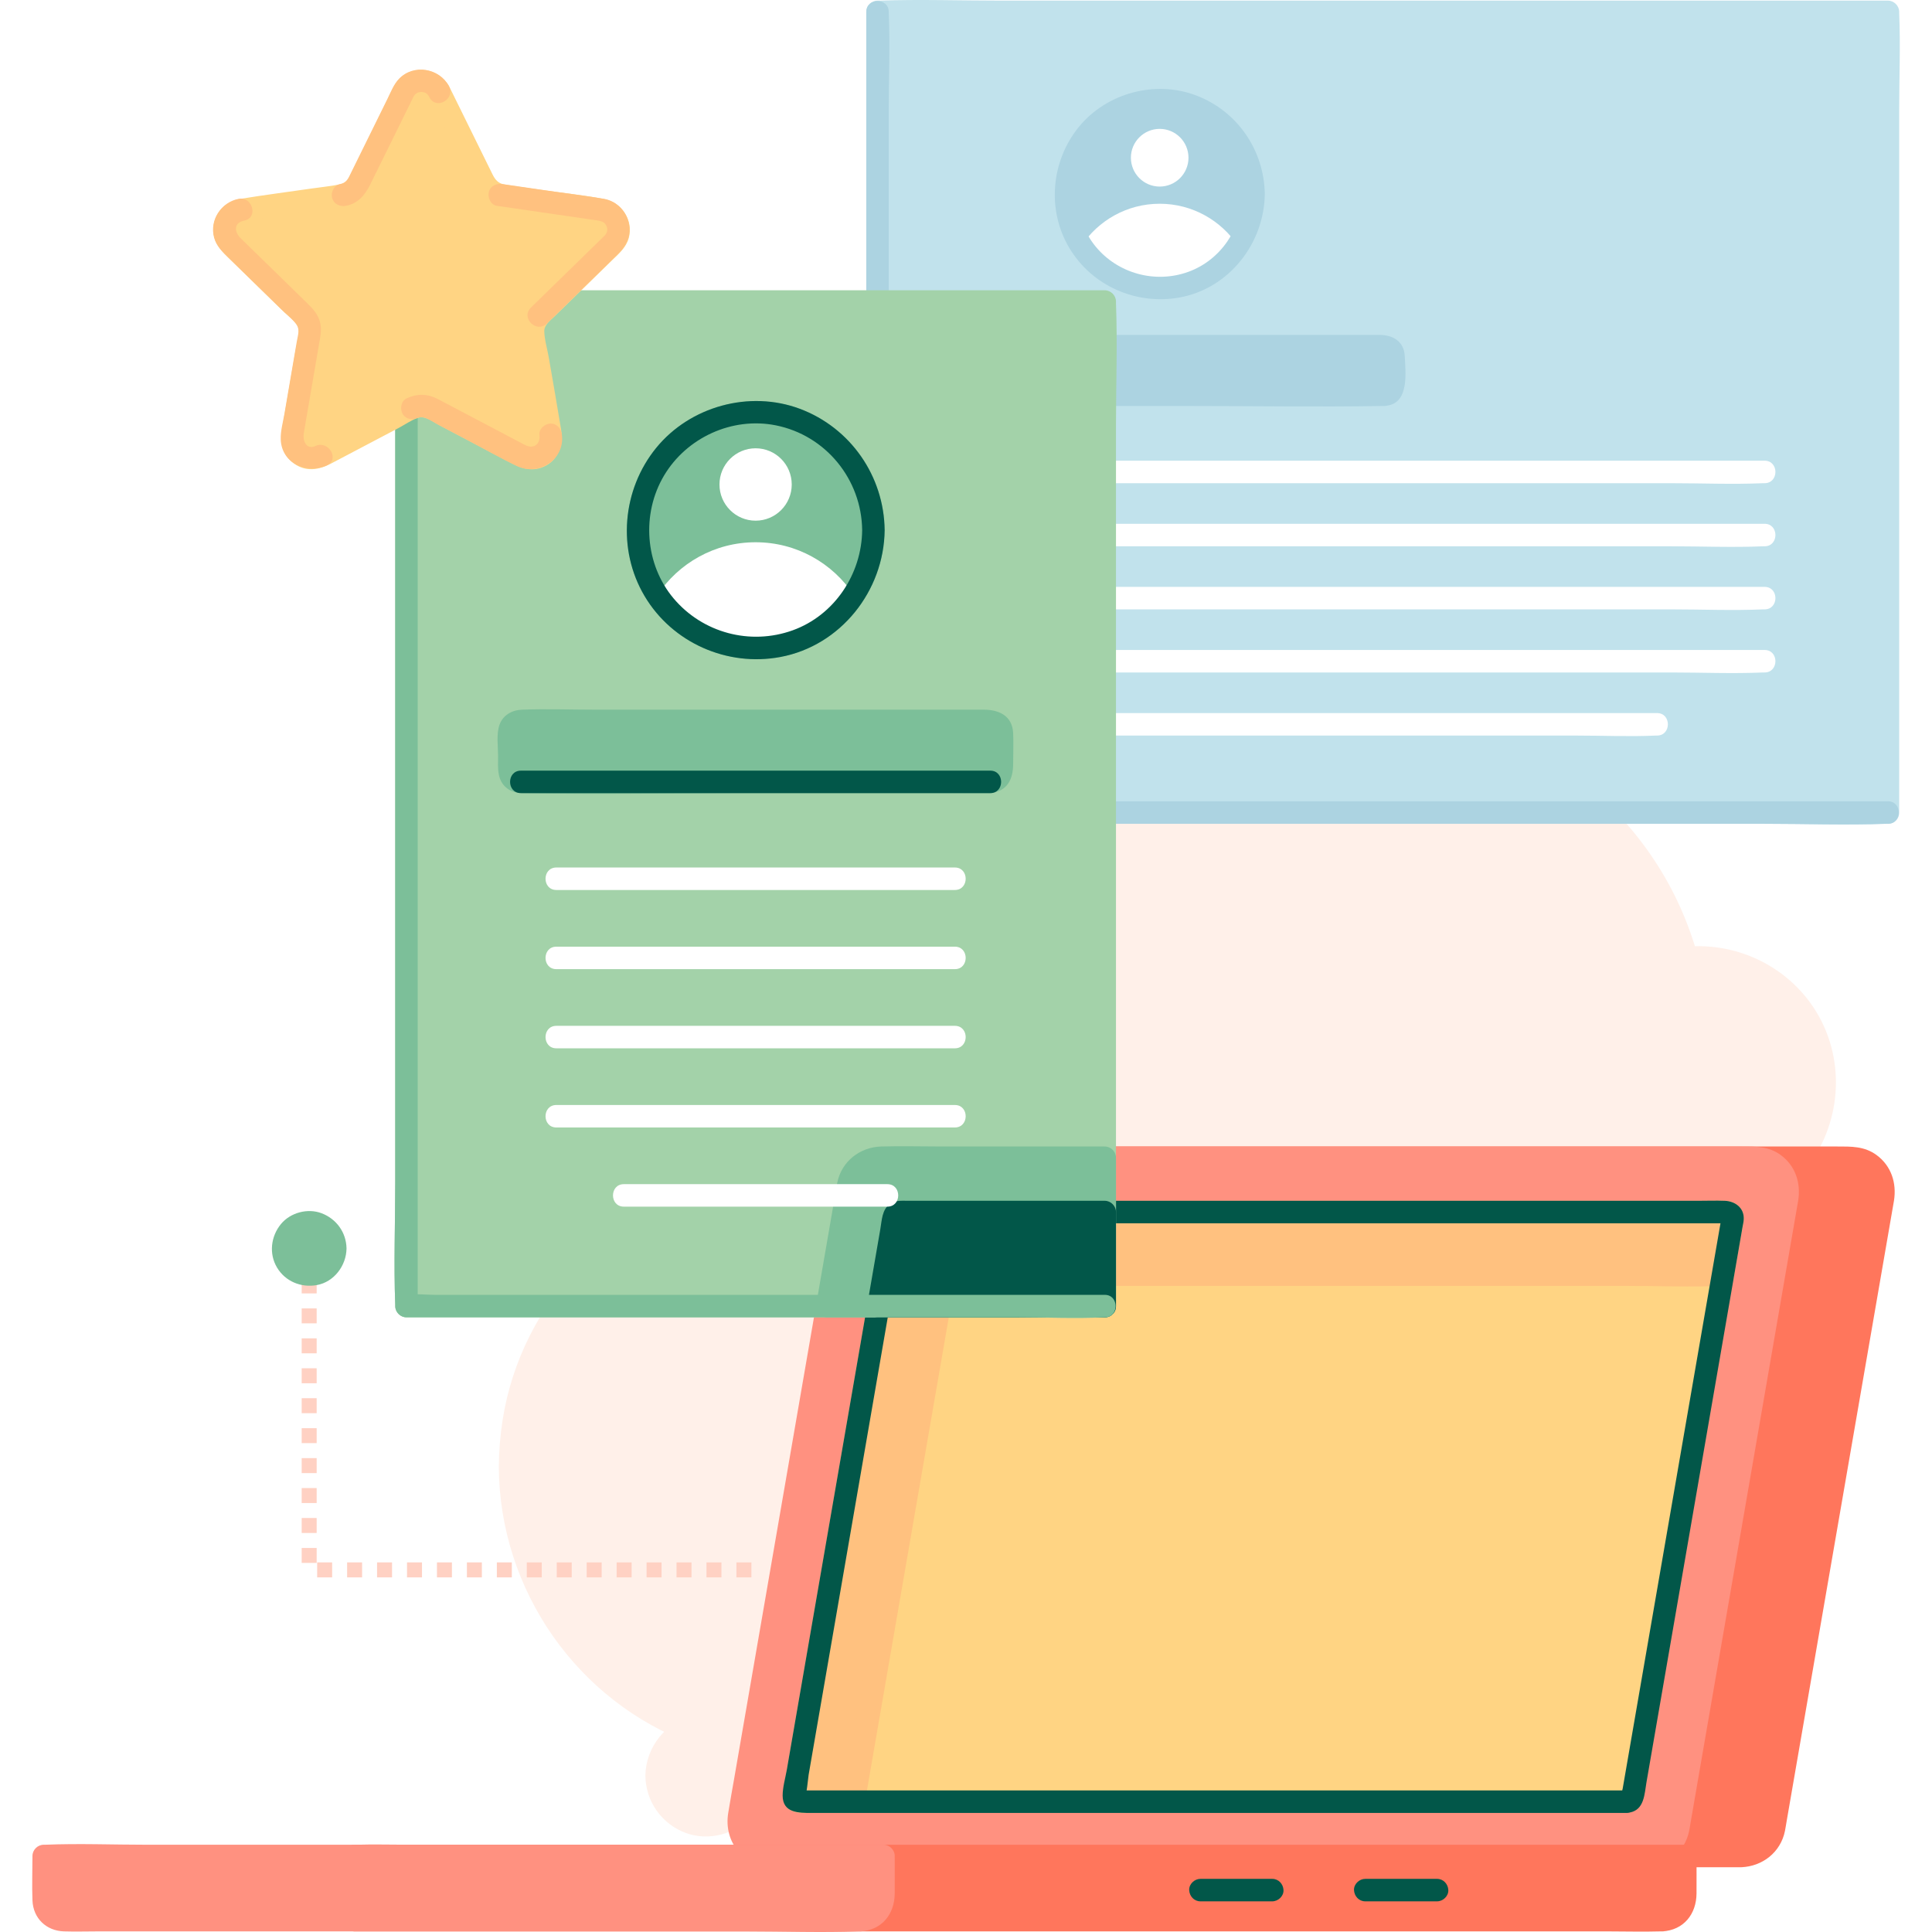 <?xml version="1.0" encoding="UTF-8"?> <svg xmlns="http://www.w3.org/2000/svg" width="120" height="120" viewBox="0 0 120 120" fill="none"><rect width="120" height="120" fill="white"></rect><g clip-path="url(#clip0_1067_32700)"><path d="M57.497 93.465C67.208 93.465 75.08 85.582 75.08 75.857C75.08 66.132 67.208 58.248 57.497 58.248C47.786 58.248 39.914 66.132 39.914 75.857C39.914 85.582 47.786 93.465 57.497 93.465Z" fill="#FFF0E9"></path><path d="M39.217 75.857C39.251 83.497 44.088 90.434 51.257 93.067C58.42 95.698 66.761 93.414 71.594 87.507C76.454 81.568 77.136 72.989 73.151 66.398C69.172 59.815 61.331 56.4 53.807 57.924C46.483 59.408 40.602 65.541 39.452 72.94C39.301 73.906 39.221 74.879 39.217 75.857C39.213 76.756 40.608 76.757 40.612 75.857C40.644 68.844 45.083 62.365 51.701 59.967C58.38 57.547 65.965 59.624 70.511 65.077C75.059 70.533 75.613 78.545 71.947 84.61C68.306 90.632 61.08 93.842 54.178 92.442C47.306 91.047 41.919 85.41 40.81 78.48C40.671 77.613 40.616 76.734 40.612 75.857C40.608 74.957 39.213 74.956 39.217 75.857Z" fill="#FFF0E9"></path><path d="M49.264 108.725C58.974 108.725 66.846 100.842 66.846 91.117C66.846 81.392 58.974 73.508 49.264 73.508C39.553 73.508 31.681 81.392 31.681 91.117C31.681 100.842 39.553 108.725 49.264 108.725Z" fill="#FFF0E9"></path><path d="M30.983 91.117C31.018 98.757 35.854 105.694 43.023 108.327C50.186 110.958 58.528 108.674 63.361 102.767C68.22 96.828 68.903 88.249 64.918 81.658C60.938 75.075 53.097 71.66 45.573 73.184C38.249 74.668 32.368 80.801 31.218 88.2C31.068 89.167 30.988 90.139 30.983 91.117C30.979 92.016 32.374 92.017 32.379 91.117C32.41 84.104 36.849 77.625 43.467 75.228C50.146 72.808 57.731 74.884 62.277 80.337C66.825 85.793 67.379 93.805 63.713 99.87C60.073 105.892 52.846 109.103 45.944 107.702C39.072 106.307 33.686 100.67 32.576 93.74C32.438 92.873 32.383 91.994 32.379 91.117C32.374 90.218 30.979 90.216 30.983 91.117Z" fill="#FFF0E9"></path><path d="M85.027 85.672C96.363 85.672 105.552 76.469 105.552 65.117C105.552 53.764 96.363 44.562 85.027 44.562C73.692 44.562 64.502 53.764 64.502 65.117C64.502 76.469 73.692 85.672 85.027 85.672Z" fill="#FFF0E9"></path><path d="M63.805 65.117C63.839 73.972 69.448 82.025 77.753 85.086C86.091 88.16 95.79 85.501 101.413 78.619C107.046 71.726 107.819 61.766 103.195 54.126C98.593 46.52 89.544 42.556 80.841 44.278C72.272 45.974 65.395 53.135 64.068 61.786C63.899 62.89 63.809 64 63.805 65.117C63.801 66.016 65.197 66.017 65.2 65.117C65.232 56.887 70.443 49.295 78.197 46.468C86.048 43.604 94.998 46.057 100.329 52.484C105.649 58.897 106.297 68.286 101.99 75.402C97.698 82.496 89.181 86.25 81.057 84.576C73.008 82.919 66.704 76.279 65.426 68.155C65.268 67.15 65.204 66.133 65.2 65.117C65.197 64.218 63.801 64.216 63.805 65.117Z" fill="#FFF0E9"></path><path d="M105.552 75.08C109.86 75.08 113.352 71.582 113.352 67.268C113.352 62.954 109.86 59.456 105.552 59.456C101.244 59.456 97.752 62.954 97.752 67.268C97.752 71.582 101.244 75.08 105.552 75.08Z" fill="#FFF0E9"></path><path d="M97.054 67.268C97.091 70.835 99.309 74.025 102.653 75.267C105.977 76.503 109.888 75.419 112.118 72.665C114.353 69.905 114.681 65.945 112.837 62.885C111.002 59.839 107.411 58.263 103.93 58.915C99.954 59.66 97.095 63.263 97.054 67.268C97.045 68.168 98.44 68.168 98.45 67.268C98.48 64.332 100.306 61.595 103.096 60.59C105.925 59.571 109.107 60.434 111.035 62.742C112.947 65.032 113.165 68.402 111.633 70.946C110.105 73.48 107.05 74.846 104.146 74.243C100.845 73.558 98.484 70.631 98.45 67.268C98.44 66.37 97.045 66.367 97.054 67.268Z" fill="#FFF0E9"></path><path d="M43.858 113.37C45.556 113.37 46.932 111.991 46.932 110.29C46.932 108.59 45.556 107.211 43.858 107.211C42.159 107.211 40.783 108.59 40.783 110.29C40.783 111.991 42.159 113.37 43.858 113.37Z" fill="#FFF0E9"></path><path d="M40.085 110.29C40.107 111.882 41.086 113.276 42.569 113.839C44.012 114.387 45.763 113.922 46.739 112.724C47.742 111.492 47.926 109.742 47.101 108.36C46.279 106.983 44.685 106.305 43.124 106.586C41.362 106.904 40.109 108.531 40.085 110.29C40.072 111.19 41.468 111.19 41.48 110.29C41.494 109.316 42.101 108.381 43.017 108.061C44.008 107.714 45.062 107.992 45.727 108.814C46.326 109.554 46.397 110.675 45.896 111.515C45.402 112.343 44.39 112.817 43.454 112.639C42.295 112.419 41.496 111.443 41.48 110.29C41.468 109.392 40.072 109.389 40.085 110.29Z" fill="#FFF0E9"></path><path d="M19.203 77.546V97.509H46.932" stroke="#FFD1C3" stroke-width="0.931" stroke-miterlimit="10" stroke-linejoin="round" stroke-dasharray="0.93 0.93"></path><path d="M108.149 115.278H53.886C52.6 115.278 51.625 114.118 51.845 112.849L58.63 73.63C58.801 72.636 59.663 71.91 60.671 71.91H114.933C116.219 71.91 117.194 73.07 116.975 74.339L110.19 113.558C110.018 114.552 109.156 115.278 108.149 115.278Z" fill="#FF765C"></path><path d="M108.149 114.58C106.703 114.58 105.257 114.58 103.812 114.58C100.232 114.58 96.652 114.58 93.071 114.58C88.492 114.58 83.912 114.58 79.332 114.58C74.888 114.58 70.444 114.58 66 114.58C62.826 114.58 59.652 114.58 56.478 114.58C55.724 114.58 54.97 114.58 54.216 114.58C53.27 114.58 52.399 114.07 52.529 112.972C52.784 110.806 53.278 108.642 53.649 106.494C54.393 102.195 55.136 97.897 55.88 93.598C56.623 89.303 57.366 85.008 58.109 80.713C58.501 78.45 58.869 76.181 59.284 73.922C59.456 72.986 60.124 72.609 60.991 72.609C61.739 72.609 62.488 72.609 63.236 72.609C66.403 72.609 69.569 72.609 72.735 72.609C77.176 72.609 81.618 72.609 86.059 72.609C90.64 72.609 95.222 72.609 99.803 72.609C103.39 72.609 106.977 72.609 110.563 72.609C112.014 72.609 113.483 72.543 114.933 72.609C115.806 72.648 116.394 73.366 116.289 74.227C116.26 74.463 116.207 74.699 116.167 74.933C115.971 76.067 115.775 77.201 115.578 78.335C114.896 82.28 114.214 86.224 113.531 90.168C112.75 94.682 111.97 99.196 111.189 103.71C110.681 106.647 110.173 109.583 109.665 112.52C109.504 113.449 109.375 114.533 108.149 114.58C107.253 114.614 107.249 116.011 108.149 115.977C109.476 115.927 110.6 115.046 110.867 113.722C110.906 113.526 110.935 113.327 110.969 113.13C111.158 112.038 111.347 110.946 111.536 109.854C112.228 105.85 112.921 101.845 113.614 97.841C114.404 93.273 115.194 88.705 115.985 84.136C116.497 81.175 117.009 78.214 117.521 75.253C117.56 75.028 117.602 74.803 117.638 74.578C117.813 73.48 117.472 72.414 116.554 71.74C115.801 71.188 114.977 71.211 114.111 71.211C111.559 71.211 109.007 71.211 106.455 71.211C102.2 71.211 97.945 71.211 93.69 71.211C88.958 71.211 84.225 71.211 79.493 71.211C75.46 71.211 71.427 71.211 67.394 71.211C65.25 71.211 63.105 71.211 60.961 71.211C59.529 71.211 58.254 71.985 57.952 73.473C57.82 74.123 57.725 74.783 57.612 75.436C57.001 78.967 56.39 82.498 55.78 86.029C54.979 90.658 54.178 95.288 53.377 99.918C52.763 103.466 52.149 107.014 51.535 110.563C51.417 111.248 51.288 111.933 51.18 112.62C50.889 114.457 52.179 115.962 54.03 115.977C55.988 115.994 57.948 115.977 59.906 115.977C63.842 115.977 67.777 115.977 71.712 115.977C76.453 115.977 81.194 115.977 85.935 115.977C90.247 115.977 94.56 115.977 98.872 115.977C101.588 115.977 104.305 115.977 107.021 115.977C107.397 115.977 107.773 115.977 108.149 115.977C109.047 115.977 109.048 114.58 108.149 114.58Z" fill="#FF765C"></path><path d="M102.198 115.278H47.936C46.65 115.278 45.675 114.118 45.894 112.849L52.679 73.63C52.851 72.636 53.713 71.91 54.72 71.91H108.983C110.269 71.91 111.244 73.07 111.024 74.339L104.24 113.558C104.068 114.552 103.206 115.278 102.198 115.278Z" fill="#FF9180"></path><path d="M102.198 114.58C100.753 114.58 99.307 114.58 97.862 114.58C94.281 114.58 90.701 114.58 87.121 114.58C82.541 114.58 77.962 114.58 73.382 114.58C68.938 114.58 64.493 114.58 60.049 114.58C56.876 114.58 53.702 114.58 50.528 114.58C49.774 114.58 49.02 114.58 48.266 114.58C47.32 114.58 46.449 114.07 46.578 112.972C46.834 110.806 47.327 108.642 47.699 106.494C48.443 102.195 49.186 97.897 49.93 93.598C50.673 89.303 51.416 85.008 52.159 80.713C52.55 78.45 52.919 76.181 53.334 73.922C53.506 72.986 54.174 72.609 55.04 72.609C55.789 72.609 56.537 72.609 57.286 72.609C60.452 72.609 63.618 72.609 66.785 72.609C71.226 72.609 75.667 72.609 80.109 72.609C84.69 72.609 89.272 72.609 93.853 72.609C97.44 72.609 101.026 72.609 104.613 72.609C106.064 72.609 107.533 72.543 108.983 72.609C109.855 72.648 110.444 73.366 110.339 74.227C110.31 74.463 110.257 74.699 110.217 74.933C110.02 76.067 109.824 77.201 109.628 78.335C108.946 82.28 108.263 86.224 107.581 90.168C106.8 94.682 106.019 99.196 105.238 103.71C104.73 106.647 104.222 109.583 103.714 112.52C103.554 113.449 103.424 114.533 102.198 114.58C101.303 114.614 101.299 116.011 102.198 115.977C103.526 115.927 104.649 115.046 104.916 113.722C104.956 113.526 104.985 113.327 105.019 113.13C105.208 112.038 105.396 110.946 105.585 109.854C106.278 105.85 106.971 101.845 107.664 97.841C108.454 93.273 109.244 88.705 110.034 84.136C110.547 81.175 111.059 78.214 111.571 75.253C111.61 75.028 111.652 74.803 111.688 74.578C111.863 73.48 111.522 72.414 110.604 71.74C109.85 71.188 109.027 71.211 108.161 71.211C105.609 71.211 103.057 71.211 100.504 71.211C96.25 71.211 91.995 71.211 87.74 71.211C83.007 71.211 78.275 71.211 73.542 71.211C69.509 71.211 65.477 71.211 61.444 71.211C59.3 71.211 57.155 71.211 55.011 71.211C53.579 71.211 52.303 71.985 52.001 73.473C51.869 74.123 51.775 74.783 51.662 75.436C51.051 78.967 50.44 82.498 49.829 86.029C49.028 90.658 48.227 95.288 47.427 99.918C46.813 103.466 46.199 107.014 45.585 110.563C45.467 111.248 45.338 111.933 45.229 112.62C44.939 114.457 46.229 115.962 48.079 115.977C50.038 115.994 51.997 115.977 53.956 115.977C57.891 115.977 61.827 115.977 65.762 115.977C70.503 115.977 75.244 115.977 79.984 115.977C84.297 115.977 88.609 115.977 92.922 115.977C95.638 115.977 98.354 115.977 101.071 115.977C101.447 115.977 101.822 115.977 102.198 115.977C103.096 115.977 103.098 114.58 102.198 114.58Z" fill="#FF9180"></path><path d="M101.03 111.906H49.685C49.448 111.906 49.268 111.692 49.309 111.458L55.512 75.599C55.544 75.415 55.703 75.281 55.889 75.281H107.234C107.471 75.281 107.651 75.495 107.61 75.729L101.407 111.589C101.375 111.773 101.216 111.906 101.03 111.906Z" fill="#FFD483"></path><path d="M58.629 79.488C58.661 79.305 58.82 79.171 59.005 79.171H107.015L107.61 75.729C107.651 75.495 107.471 75.281 107.234 75.281H55.889C55.703 75.281 55.544 75.415 55.512 75.599L49.309 111.458C49.268 111.692 49.448 111.906 49.685 111.906H53.021L58.629 79.488Z" fill="#FFC17F"></path><path d="M59.302 79.674C59.105 80.218 58.878 79.806 59.088 79.87C59.158 79.891 59.27 79.87 59.343 79.87C59.657 79.87 59.973 79.87 60.288 79.87C61.451 79.87 62.614 79.87 63.777 79.87C67.598 79.87 71.418 79.87 75.238 79.87C79.861 79.87 84.484 79.87 89.106 79.87C93.103 79.87 97.101 79.87 101.098 79.87C103.036 79.87 104.995 79.952 106.932 79.87C106.959 79.869 106.987 79.87 107.015 79.87C107.296 79.87 107.636 79.655 107.688 79.357C107.84 78.474 107.993 77.591 108.146 76.707C108.201 76.39 108.294 76.053 108.308 75.73C108.335 75.088 107.845 74.623 107.226 74.583C106.765 74.553 106.291 74.583 105.829 74.583C102.949 74.583 100.069 74.583 97.19 74.583C92.792 74.583 88.395 74.583 83.997 74.583C79.378 74.583 74.758 74.583 70.139 74.583C66.603 74.583 63.068 74.583 59.532 74.583C58.559 74.583 57.585 74.583 56.611 74.583C55.893 74.583 55.075 74.516 54.837 75.428C54.67 76.066 54.608 76.751 54.496 77.4C54.232 78.922 53.969 80.445 53.705 81.968C52.944 86.371 52.182 90.773 51.421 95.175C50.717 99.244 50.013 103.312 49.309 107.381C49.118 108.488 48.926 109.596 48.734 110.704C48.702 110.89 48.663 111.076 48.638 111.263C48.553 111.882 48.855 112.458 49.5 112.58C49.818 112.641 50.162 112.605 50.483 112.605C51.329 112.605 52.175 112.605 53.021 112.605C53.302 112.605 53.642 112.39 53.694 112.092C54.329 108.42 54.964 104.748 55.599 101.076C56.603 95.274 57.607 89.472 58.611 83.669C58.841 82.338 59.071 81.006 59.302 79.674C59.454 78.795 58.109 78.417 57.956 79.303C57.321 82.975 56.685 86.647 56.05 90.319C55.047 96.121 54.043 101.924 53.039 107.726C52.809 109.058 52.578 110.389 52.348 111.721C52.572 111.55 52.796 111.379 53.021 111.208C52.175 111.208 51.329 111.208 50.483 111.208C50.298 111.208 50.095 111.184 49.912 111.208C49.877 111.212 49.771 111.185 49.746 111.208C49.674 111.272 49.962 111.649 49.982 111.642C49.994 111.639 49.999 111.526 50.004 111.514C50.11 111.274 50.108 110.914 50.152 110.657C50.241 110.146 50.329 109.635 50.417 109.125C51.047 105.484 51.677 101.843 52.307 98.202C53.071 93.783 53.836 89.365 54.6 84.946C55.094 82.093 55.587 79.239 56.081 76.386C56.098 76.287 56.233 75.895 56.182 75.802C56.176 75.791 55.84 75.931 55.914 75.98C55.944 76.001 56.042 75.976 56.078 75.98C56.734 76.054 57.442 75.98 58.101 75.98C61.162 75.98 64.222 75.98 67.283 75.98C71.636 75.98 75.989 75.98 80.342 75.98C84.8 75.98 89.257 75.98 93.715 75.98C97.09 75.98 100.465 75.98 103.84 75.98C104.75 75.98 105.66 75.98 106.571 75.98C106.704 75.98 107.035 76.044 107.156 75.98C107.343 75.882 106.939 75.548 106.936 75.549C106.871 75.565 106.778 76.463 106.765 76.54C106.624 77.355 106.483 78.17 106.342 78.986C106.566 78.814 106.79 78.644 107.015 78.472C105.375 78.472 103.736 78.472 102.096 78.472C98.195 78.472 94.294 78.472 90.394 78.472C85.694 78.472 80.995 78.472 76.296 78.472C72.322 78.472 68.349 78.472 64.376 78.472C62.602 78.472 60.79 78.363 59.019 78.472C58.478 78.506 58.137 78.804 57.956 79.303C57.649 80.15 58.997 80.514 59.302 79.674Z" fill="#FFC17F"></path><path d="M101.03 111.208C99.762 111.208 98.495 111.208 97.227 111.208C94.057 111.208 90.888 111.208 87.719 111.208C83.598 111.208 79.478 111.208 75.358 111.208C71.237 111.208 67.117 111.208 62.997 111.208C59.828 111.208 56.658 111.208 53.489 111.208C52.561 111.208 51.633 111.208 50.705 111.208C50.454 111.208 50.203 111.208 49.952 111.208C49.907 111.208 49.792 111.186 49.753 111.208C49.575 111.307 50.012 111.635 49.982 111.644C50.087 111.613 50.206 110.345 50.226 110.233C50.439 108.998 50.653 107.763 50.867 106.528C51.523 102.734 52.179 98.941 52.836 95.147C53.529 91.141 54.221 87.135 54.914 83.129C55.32 80.787 55.725 78.445 56.13 76.103C56.139 76.049 56.19 75.912 56.172 75.86C56.099 75.651 56.034 76.142 55.89 75.98C55.915 76.009 56.14 75.98 56.175 75.98C56.834 75.98 57.493 75.98 58.153 75.98C60.953 75.98 63.753 75.98 66.553 75.98C70.532 75.98 74.51 75.98 78.49 75.98C82.696 75.98 86.903 75.98 91.11 75.98C94.594 75.98 98.079 75.98 101.563 75.98C103.373 75.98 105.184 75.98 106.994 75.98C107.029 75.98 107.151 76.001 107.18 75.98C107.317 75.882 106.906 75.556 106.937 75.546C106.904 75.556 106.871 75.93 106.865 75.965C106.71 76.86 106.555 77.755 106.4 78.65C105.801 82.114 105.202 85.578 104.602 89.042C103.889 93.168 103.175 97.294 102.461 101.42C101.957 104.332 101.453 107.244 100.95 110.156C100.896 110.466 100.843 110.776 100.789 111.085C100.778 111.151 100.738 111.256 100.748 111.323C100.774 111.5 100.57 111.282 100.845 111.233C99.962 111.391 100.336 112.738 101.216 112.581C102.137 112.415 102.139 111.429 102.265 110.704C102.465 109.545 102.666 108.386 102.866 107.228C103.522 103.435 104.179 99.642 104.835 95.849C105.544 91.748 106.254 87.647 106.963 83.546C107.383 81.117 107.804 78.687 108.224 76.258C108.253 76.087 108.3 75.904 108.308 75.73C108.339 75.021 107.775 74.607 107.128 74.583C106.581 74.562 106.028 74.583 105.481 74.583C102.78 74.583 100.079 74.583 97.378 74.583C93.379 74.583 89.381 74.583 85.382 74.583C81.089 74.583 76.796 74.583 72.503 74.583C68.906 74.583 65.31 74.583 61.713 74.583C59.854 74.583 57.996 74.583 56.137 74.583C55.462 74.583 54.941 74.922 54.805 75.613C54.649 76.403 54.53 77.202 54.393 77.996C53.802 81.412 53.211 84.829 52.62 88.245C51.892 92.454 51.163 96.662 50.435 100.871C49.913 103.891 49.39 106.912 48.868 109.933C48.779 110.444 48.611 111.004 48.611 111.527C48.613 112.619 49.629 112.606 50.392 112.606C52.623 112.606 54.855 112.606 57.086 112.606C60.86 112.606 64.634 112.606 68.408 112.606C72.721 112.606 77.035 112.606 81.349 112.606C85.199 112.606 89.049 112.606 92.898 112.606C95.281 112.606 97.664 112.606 100.046 112.606C100.374 112.606 100.702 112.606 101.03 112.606C101.928 112.606 101.93 111.208 101.03 111.208Z" fill="#025749"></path><path d="M103.243 119.263H22.019V115.278H104.676V117.828C104.676 118.621 104.035 119.263 103.243 119.263Z" fill="#FF765C"></path><path d="M103.244 118.564C102.517 118.564 101.791 118.564 101.065 118.564C99.1 118.564 97.136 118.564 95.172 118.564C92.254 118.564 89.335 118.564 86.417 118.564C82.873 118.564 79.33 118.564 75.786 118.564C71.886 118.564 67.985 118.564 64.085 118.564C60.147 118.564 56.209 118.564 52.271 118.564C48.617 118.564 44.963 118.564 41.309 118.564C38.206 118.564 35.102 118.564 31.999 118.564C29.777 118.564 27.555 118.564 25.334 118.564C24.291 118.564 23.195 118.466 22.156 118.564C22.111 118.569 22.064 118.564 22.02 118.564C22.252 118.797 22.485 119.03 22.717 119.263C22.717 117.935 22.717 116.607 22.717 115.278C22.485 115.511 22.252 115.744 22.02 115.977C22.754 115.977 23.488 115.977 24.222 115.977C26.233 115.977 28.244 115.977 30.255 115.977C33.215 115.977 36.176 115.977 39.137 115.977C42.748 115.977 46.359 115.977 49.971 115.977C53.946 115.977 57.921 115.977 61.896 115.977C65.889 115.977 69.883 115.977 73.876 115.977C77.6 115.977 81.324 115.977 85.048 115.977C88.197 115.977 91.345 115.977 94.494 115.977C96.769 115.977 99.044 115.977 101.319 115.977C102.375 115.977 103.484 116.074 104.537 115.977C104.583 115.973 104.63 115.977 104.676 115.977C104.444 115.744 104.211 115.511 103.979 115.278C103.979 115.873 103.979 116.467 103.979 117.062C103.979 117.663 104.086 118.519 103.244 118.564C102.35 118.613 102.345 120.01 103.244 119.962C104.574 119.89 105.366 118.893 105.374 117.606C105.379 116.83 105.374 116.054 105.374 115.278C105.374 114.901 105.054 114.58 104.676 114.58C103.942 114.58 103.208 114.58 102.474 114.58C100.463 114.58 98.452 114.58 96.441 114.58C93.481 114.58 90.52 114.58 87.559 114.58C83.948 114.58 80.337 114.58 76.725 114.58C72.75 114.58 68.775 114.58 64.8 114.58C60.807 114.58 56.813 114.58 52.82 114.58C49.096 114.58 45.372 114.58 41.648 114.58C38.499 114.58 35.351 114.58 32.202 114.58C29.927 114.58 27.652 114.58 25.377 114.58C24.306 114.58 23.23 114.549 22.159 114.58C22.113 114.581 22.066 114.58 22.02 114.58C21.642 114.58 21.322 114.9 21.322 115.278C21.322 116.607 21.322 117.935 21.322 119.263C21.322 119.641 21.642 119.962 22.02 119.962C22.746 119.962 23.472 119.962 24.198 119.962C26.163 119.962 28.127 119.962 30.091 119.962C33.009 119.962 35.928 119.962 38.846 119.962C42.39 119.962 45.933 119.962 49.477 119.962C53.377 119.962 57.278 119.962 61.179 119.962C65.116 119.962 69.054 119.962 72.992 119.962C76.646 119.962 80.3 119.962 83.954 119.962C87.057 119.962 90.161 119.962 93.264 119.962C95.486 119.962 97.708 119.962 99.929 119.962C100.987 119.962 102.05 119.993 103.107 119.962C103.153 119.961 103.198 119.962 103.244 119.962C104.142 119.962 104.143 118.564 103.244 118.564Z" fill="#FF765C"></path><path d="M53.442 119.263H3.914C3.251 119.263 2.714 118.725 2.714 118.061V115.278H54.875V117.828C54.875 118.621 54.234 119.263 53.442 119.263Z" fill="#FF9180"></path><path d="M53.442 118.564C51.594 118.564 49.747 118.564 47.899 118.564C43.546 118.564 39.193 118.564 34.84 118.564C29.751 118.564 24.661 118.564 19.572 118.564C15.575 118.564 11.579 118.564 7.583 118.564C6.546 118.564 5.509 118.564 4.472 118.564C4.295 118.564 4.108 118.582 3.932 118.564C3.125 118.485 3.411 117.049 3.411 116.496C3.411 116.09 3.411 115.684 3.411 115.278C3.179 115.511 2.946 115.744 2.714 115.977C4.446 115.977 6.178 115.977 7.91 115.977C12.068 115.977 16.227 115.977 20.385 115.977C25.395 115.977 30.405 115.977 35.414 115.977C39.762 115.977 44.109 115.977 48.457 115.977C49.885 115.977 51.313 115.977 52.741 115.977C53.402 115.977 54.132 116.066 54.788 115.977C54.816 115.973 54.847 115.977 54.875 115.977C54.643 115.744 54.41 115.511 54.178 115.278C54.178 115.873 54.178 116.467 54.178 117.062C54.178 117.663 54.284 118.519 53.442 118.564C52.549 118.613 52.544 120.01 53.442 119.962C54.773 119.89 55.565 118.893 55.573 117.606C55.578 116.83 55.573 116.054 55.573 115.278C55.573 114.901 55.253 114.58 54.875 114.58C53.143 114.58 51.411 114.58 49.679 114.58C45.521 114.58 41.362 114.58 37.204 114.58C32.194 114.58 27.184 114.58 22.175 114.58C17.827 114.58 13.48 114.58 9.132 114.58C7.028 114.58 4.903 114.493 2.801 114.58C2.772 114.581 2.743 114.58 2.714 114.58C2.336 114.58 2.016 114.9 2.016 115.278C2.016 116.195 1.98 117.12 2.016 118.036C2.059 119.148 2.872 119.928 3.975 119.962C4.673 119.984 5.376 119.962 6.074 119.962C9.738 119.962 13.402 119.962 17.066 119.962C22.173 119.962 27.279 119.962 32.386 119.962C37.047 119.962 41.708 119.962 46.368 119.962C48.686 119.962 51.022 120.048 53.339 119.962C53.373 119.961 53.408 119.962 53.442 119.962C54.34 119.962 54.342 118.564 53.442 118.564Z" fill="#FF9180"></path><path d="M3.683 17.436C4.581 17.436 4.582 16.039 3.683 16.039C2.785 16.039 2.784 17.436 3.683 17.436Z" fill="white"></path><path d="M9.116 17.436C10.014 17.436 10.015 16.039 9.116 16.039C8.218 16.039 8.216 17.436 9.116 17.436Z" fill="white"></path><path d="M14.549 17.436C15.447 17.436 15.448 16.039 14.549 16.039C13.651 16.039 13.649 17.436 14.549 17.436Z" fill="white"></path><path d="M74.56 118.096C75.864 118.096 77.167 118.096 78.47 118.096C78.654 118.096 78.839 118.096 79.023 118.096C79.388 118.096 79.738 117.774 79.721 117.397C79.704 117.019 79.414 116.699 79.023 116.699C77.72 116.699 76.417 116.699 75.113 116.699C74.929 116.699 74.745 116.699 74.56 116.699C74.195 116.699 73.846 117.02 73.863 117.397C73.88 117.776 74.169 118.096 74.56 118.096Z" fill="#025749"></path><path d="M84.797 118.096C86.101 118.096 87.404 118.096 88.707 118.096C88.891 118.096 89.076 118.096 89.26 118.096C89.625 118.096 89.975 117.774 89.958 117.397C89.941 117.019 89.651 116.699 89.26 116.699C87.957 116.699 86.654 116.699 85.35 116.699C85.166 116.699 84.982 116.699 84.797 116.699C84.433 116.699 84.083 117.02 84.1 117.397C84.117 117.776 84.406 118.096 84.797 118.096Z" fill="#025749"></path><path d="M117.265 0.739H54.504V50.467H117.265V0.739Z" fill="#C1E2EC"></path><path d="M117.265 49.768C115.187 49.768 113.11 49.768 111.032 49.768C106.042 49.768 101.052 49.768 96.062 49.768C90.003 49.768 83.945 49.768 77.886 49.768C72.666 49.768 67.445 49.768 62.225 49.768C60.504 49.768 58.783 49.768 57.063 49.768C56.265 49.768 55.405 49.676 54.612 49.768C54.577 49.772 54.539 49.768 54.504 49.768C54.737 50.001 54.969 50.234 55.202 50.467C55.202 48.822 55.202 47.177 55.202 45.532C55.202 41.579 55.202 37.627 55.202 33.675C55.202 28.872 55.202 24.069 55.202 19.266C55.202 15.13 55.202 10.995 55.202 6.859C55.202 5.496 55.202 4.132 55.202 2.769C55.202 2.144 55.289 1.446 55.202 0.825C55.198 0.798 55.202 0.767 55.202 0.739C54.969 0.972 54.737 1.205 54.504 1.438C56.582 1.438 58.659 1.438 60.736 1.438C65.727 1.438 70.717 1.438 75.707 1.438C81.766 1.438 87.824 1.438 93.883 1.438C99.103 1.438 104.324 1.438 109.544 1.438C111.265 1.438 112.985 1.438 114.706 1.438C115.504 1.438 116.364 1.53 117.157 1.438C117.192 1.434 117.229 1.438 117.265 1.438C117.032 1.205 116.799 0.972 116.567 0.739C116.567 2.384 116.567 4.03 116.567 5.675C116.567 9.627 116.567 13.579 116.567 17.532C116.567 22.334 116.567 27.137 116.567 31.941C116.567 36.076 116.567 40.212 116.567 44.347C116.567 46.352 116.482 48.378 116.567 50.381C116.568 50.41 116.567 50.439 116.567 50.467C116.567 51.366 117.962 51.368 117.962 50.467C117.962 48.822 117.962 47.177 117.962 45.532C117.962 41.579 117.962 37.627 117.962 33.675C117.962 28.872 117.962 24.069 117.962 19.266C117.962 15.13 117.962 10.995 117.962 6.859C117.962 4.854 118.047 2.829 117.962 0.825C117.961 0.796 117.962 0.768 117.962 0.739C117.962 0.361 117.643 0.04 117.265 0.04C115.187 0.04 113.11 0.04 111.032 0.04C106.042 0.04 101.052 0.04 96.062 0.04C90.003 0.04 83.945 0.04 77.886 0.04C72.666 0.04 67.445 0.04 62.225 0.04C59.693 0.04 57.142 -0.05 54.612 0.04C54.576 0.042 54.54 0.04 54.504 0.04C54.127 0.04 53.806 0.36 53.806 0.739C53.806 2.384 53.806 4.03 53.806 5.675C53.806 9.627 53.806 13.579 53.806 17.532C53.806 22.334 53.806 27.137 53.806 31.941C53.806 36.076 53.806 40.212 53.806 44.347C53.806 46.352 53.722 48.378 53.806 50.381C53.808 50.41 53.806 50.439 53.806 50.467C53.806 50.845 54.126 51.166 54.504 51.166C56.582 51.166 58.659 51.166 60.736 51.166C65.727 51.166 70.717 51.166 75.707 51.166C81.766 51.166 87.824 51.166 93.883 51.166C99.103 51.166 104.324 51.166 109.544 51.166C112.076 51.166 114.627 51.257 117.157 51.166C117.193 51.165 117.229 51.166 117.265 51.166C118.163 51.166 118.164 49.768 117.265 49.768Z" fill="#C1E2EC"></path><path d="M117.265 49.769C115.187 49.769 113.11 49.769 111.033 49.769C106.042 49.769 101.052 49.769 96.062 49.769C90.004 49.769 83.945 49.769 77.886 49.769C72.666 49.769 67.445 49.769 62.225 49.769C60.504 49.769 58.784 49.769 57.063 49.769C56.266 49.769 55.406 49.677 54.612 49.769C54.577 49.773 54.54 49.769 54.504 49.769C54.737 50.002 54.97 50.234 55.202 50.468C55.202 48.822 55.202 47.177 55.202 45.532C55.202 41.58 55.202 37.627 55.202 33.675C55.202 28.872 55.202 24.069 55.202 19.266C55.202 15.13 55.202 10.995 55.202 6.86C55.202 4.855 55.287 2.829 55.202 0.825C55.201 0.797 55.202 0.768 55.202 0.739C55.202 -0.16 53.807 -0.161 53.807 0.739C53.807 2.385 53.807 4.03 53.807 5.675C53.807 9.627 53.807 13.58 53.807 17.532C53.807 22.335 53.807 27.138 53.807 31.941C53.807 36.076 53.807 40.212 53.807 44.347C53.807 46.352 53.722 48.378 53.807 50.382C53.808 50.41 53.807 50.439 53.807 50.468C53.807 50.845 54.126 51.166 54.504 51.166C56.582 51.166 58.659 51.166 60.737 51.166C65.727 51.166 70.717 51.166 75.707 51.166C81.766 51.166 87.824 51.166 93.883 51.166C99.103 51.166 104.324 51.166 109.544 51.166C112.076 51.166 114.627 51.257 117.157 51.166C117.193 51.165 117.229 51.166 117.265 51.166C118.163 51.166 118.164 49.769 117.265 49.769Z" fill="#ACD3E1"></path><path d="M72.03 17.898C75.251 17.898 77.862 15.284 77.862 12.058C77.862 8.833 75.251 6.218 72.03 6.218C68.81 6.218 66.199 8.833 66.199 12.058C66.199 15.284 68.81 17.898 72.03 17.898Z" fill="#ACD3E1"></path><path d="M72.03 12.655C69.998 12.655 68.209 13.697 67.165 15.276C68.209 16.856 69.998 17.898 72.03 17.898C74.063 17.898 75.852 16.856 76.896 15.276C75.852 13.697 74.063 12.655 72.03 12.655Z" fill="white"></path><path d="M72.03 11.588C73.018 11.588 73.819 10.786 73.819 9.796C73.819 8.807 73.018 8.005 72.03 8.005C71.043 8.005 70.242 8.807 70.242 9.796C70.242 10.786 71.043 11.588 72.03 11.588Z" fill="white"></path><path d="M77.164 12.058C77.135 14.191 75.82 16.164 73.79 16.891C71.742 17.624 69.422 16.989 68.042 15.301C66.69 13.648 66.533 11.248 67.624 9.419C68.706 7.604 70.879 6.6 72.962 6.999C75.394 7.465 77.13 9.593 77.164 12.058C77.176 12.957 78.572 12.959 78.559 12.058C78.522 9.334 76.855 6.904 74.307 5.932C71.758 4.959 68.731 5.771 67.007 7.886C65.283 10.004 65.009 13.04 66.418 15.402C67.824 17.758 70.574 18.962 73.255 18.479C76.326 17.926 78.517 15.136 78.559 12.058C78.572 11.159 77.176 11.158 77.164 12.058Z" fill="#ACD3E1"></path><path d="M85.978 24.518H62.744C62.426 24.518 62.168 24.26 62.168 23.942V22.077C62.168 21.759 62.426 21.501 62.744 21.501H85.978C86.295 21.501 86.553 21.759 86.553 22.077V23.942C86.553 24.26 86.295 24.518 85.978 24.518Z" fill="#ACD3E1"></path><path d="M85.978 23.82C82.951 23.82 79.925 23.82 76.898 23.82C72.631 23.82 68.364 23.82 64.097 23.82C63.75 23.82 63.184 23.708 62.852 23.82C62.827 23.828 62.778 23.806 62.756 23.82C62.82 23.781 62.801 23.975 62.866 23.868C62.942 23.745 62.866 23.319 62.866 23.177C62.866 22.901 62.866 22.624 62.866 22.348C62.866 21.952 62.888 22.255 62.745 22.2C62.761 22.206 62.79 22.191 62.805 22.2C62.877 22.244 63.118 22.2 63.201 22.2C63.781 22.2 64.361 22.2 64.941 22.2C69.412 22.2 73.882 22.2 78.353 22.2C80.299 22.2 82.246 22.2 84.192 22.2C84.698 22.2 85.204 22.2 85.71 22.2C85.783 22.2 85.901 22.223 85.971 22.2C85.835 22.245 85.918 21.986 85.855 22.205C85.795 22.416 85.855 22.737 85.855 22.954C85.855 23.218 85.844 23.485 85.855 23.748C85.858 23.799 85.869 23.872 85.855 23.921C85.86 23.905 86.011 23.815 85.792 23.845C85.416 23.895 85.218 24.375 85.305 24.704C85.412 25.109 85.792 25.242 86.163 25.192C87.534 25.008 87.304 23.117 87.251 22.111C87.202 21.189 86.5 20.802 85.682 20.802C84.172 20.802 82.663 20.802 81.153 20.802C76.256 20.802 71.359 20.802 66.462 20.802C65.245 20.802 64.008 20.738 62.792 20.802C62.265 20.83 61.805 21.072 61.587 21.572C61.38 22.046 61.471 22.672 61.471 23.177C61.471 23.751 61.392 24.401 61.844 24.844C62.116 25.111 62.468 25.203 62.835 25.217C64.128 25.269 65.435 25.217 66.729 25.217C69.156 25.217 71.584 25.217 74.012 25.217C77.927 25.217 81.848 25.281 85.763 25.217C85.834 25.216 85.906 25.217 85.978 25.217C86.876 25.217 86.877 23.82 85.978 23.82Z" fill="#ACD3E1"></path><path d="M109.601 28.614C108.028 28.614 106.455 28.614 104.881 28.614C101.104 28.614 97.327 28.614 93.549 28.614C88.98 28.614 84.41 28.614 79.841 28.614C75.892 28.614 71.943 28.614 67.995 28.614C66.087 28.614 64.159 28.532 62.252 28.614C62.225 28.616 62.196 28.614 62.168 28.614C61.27 28.614 61.269 30.012 62.168 30.012C63.741 30.012 65.314 30.012 66.888 30.012C70.665 30.012 74.442 30.012 78.22 30.012C82.789 30.012 87.359 30.012 91.928 30.012C95.877 30.012 99.826 30.012 103.775 30.012C105.682 30.012 107.61 30.095 109.517 30.012C109.544 30.01 109.573 30.012 109.601 30.012C110.499 30.012 110.5 28.614 109.601 28.614Z" fill="white"></path><path d="M109.601 32.533C108.028 32.533 106.455 32.533 104.881 32.533C101.104 32.533 97.327 32.533 93.549 32.533C88.98 32.533 84.41 32.533 79.841 32.533C75.892 32.533 71.943 32.533 67.995 32.533C66.087 32.533 64.159 32.45 62.252 32.533C62.225 32.535 62.196 32.533 62.168 32.533C61.27 32.533 61.269 33.931 62.168 33.931C63.741 33.931 65.314 33.931 66.888 33.931C70.665 33.931 74.442 33.931 78.22 33.931C82.789 33.931 87.359 33.931 91.928 33.931C95.877 33.931 99.826 33.931 103.775 33.931C105.682 33.931 107.61 34.014 109.517 33.931C109.544 33.929 109.573 33.931 109.601 33.931C110.499 33.931 110.5 32.533 109.601 32.533Z" fill="white"></path><path d="M109.601 36.452C108.028 36.452 106.455 36.452 104.881 36.452C101.104 36.452 97.327 36.452 93.549 36.452C88.98 36.452 84.41 36.452 79.841 36.452C75.892 36.452 71.943 36.452 67.995 36.452C66.087 36.452 64.159 36.369 62.252 36.452C62.225 36.454 62.196 36.452 62.168 36.452C61.27 36.452 61.269 37.849 62.168 37.849C63.741 37.849 65.314 37.849 66.888 37.849C70.665 37.849 74.442 37.849 78.22 37.849C82.789 37.849 87.359 37.849 91.928 37.849C95.877 37.849 99.826 37.849 103.775 37.849C105.682 37.849 107.61 37.932 109.517 37.849C109.544 37.848 109.573 37.849 109.601 37.849C110.499 37.849 110.5 36.452 109.601 36.452Z" fill="white"></path><path d="M109.601 40.371C108.028 40.371 106.455 40.371 104.881 40.371C101.104 40.371 97.327 40.371 93.549 40.371C88.98 40.371 84.41 40.371 79.841 40.371C75.892 40.371 71.943 40.371 67.995 40.371C66.087 40.371 64.159 40.288 62.252 40.371C62.225 40.372 62.196 40.371 62.168 40.371C61.27 40.371 61.269 41.768 62.168 41.768C63.741 41.768 65.314 41.768 66.888 41.768C70.665 41.768 74.442 41.768 78.22 41.768C82.789 41.768 87.359 41.768 91.928 41.768C95.877 41.768 99.826 41.768 103.775 41.768C105.682 41.768 107.61 41.851 109.517 41.768C109.544 41.767 109.573 41.768 109.601 41.768C110.499 41.768 110.5 40.371 109.601 40.371Z" fill="white"></path><path d="M102.922 44.29C101.575 44.29 100.229 44.29 98.882 44.29C95.628 44.29 92.375 44.29 89.121 44.29C85.203 44.29 81.284 44.29 77.366 44.29C73.978 44.29 70.589 44.29 67.2 44.29C65.554 44.29 63.887 44.215 62.242 44.29C62.218 44.291 62.193 44.29 62.168 44.29C61.27 44.29 61.269 45.687 62.168 45.687C63.515 45.687 64.861 45.687 66.208 45.687C69.462 45.687 72.715 45.687 75.969 45.687C79.887 45.687 83.805 45.687 87.724 45.687C91.112 45.687 94.501 45.687 97.889 45.687C99.536 45.687 101.203 45.762 102.848 45.687C102.872 45.686 102.897 45.687 102.922 45.687C103.819 45.687 103.821 44.29 102.922 44.29Z" fill="white"></path><path d="M68.618 18.729H25.246V81.123H68.618V18.729Z" fill="#A3D2A9"></path><path d="M68.618 80.425C67.176 80.425 65.734 80.425 64.292 80.425C60.849 80.425 57.405 80.425 53.962 80.425C49.778 80.425 45.594 80.425 41.41 80.425C37.808 80.425 34.206 80.425 30.604 80.425C29.405 80.425 28.207 80.425 27.009 80.425C26.469 80.425 25.856 80.344 25.32 80.425C25.297 80.428 25.27 80.425 25.246 80.425C25.478 80.658 25.711 80.891 25.944 81.124C25.944 79.054 25.944 76.985 25.944 74.915C25.944 69.946 25.944 64.976 25.944 60.007C25.944 53.995 25.944 47.984 25.944 41.973C25.944 36.779 25.944 31.584 25.944 26.39C25.944 24.688 25.944 22.986 25.944 21.284C25.944 20.49 26.043 19.622 25.944 18.832C25.939 18.799 25.944 18.762 25.944 18.729C25.711 18.962 25.478 19.195 25.246 19.428C26.688 19.428 28.13 19.428 29.572 19.428C33.016 19.428 36.459 19.428 39.902 19.428C44.086 19.428 48.27 19.428 52.454 19.428C56.056 19.428 59.658 19.428 63.26 19.428C64.458 19.428 65.657 19.428 66.855 19.428C67.395 19.428 68.008 19.509 68.544 19.428C68.567 19.424 68.594 19.428 68.618 19.428C68.386 19.195 68.153 18.962 67.921 18.729C67.921 20.798 67.921 22.868 67.921 24.937C67.921 29.907 67.921 34.876 67.921 39.846C67.921 45.857 67.921 51.868 67.921 57.88C67.921 63.074 67.921 68.268 67.921 73.463C67.921 75.976 67.825 78.509 67.921 81.021C67.922 81.055 67.921 81.089 67.921 81.124C67.921 82.023 69.316 82.024 69.316 81.124C69.316 79.054 69.316 76.985 69.316 74.915C69.316 69.946 69.316 64.976 69.316 60.007C69.316 53.995 69.316 47.984 69.316 41.973C69.316 36.779 69.316 31.584 69.316 26.39C69.316 23.877 69.411 21.343 69.316 18.832C69.315 18.797 69.316 18.763 69.316 18.729C69.316 18.351 68.996 18.03 68.618 18.03C67.176 18.03 65.734 18.03 64.292 18.03C60.849 18.03 57.405 18.03 53.962 18.03C49.778 18.03 45.594 18.03 41.41 18.03C37.808 18.03 34.206 18.03 30.604 18.03C28.849 18.03 27.074 17.95 25.32 18.03C25.296 18.031 25.27 18.03 25.246 18.03C24.869 18.03 24.548 18.35 24.548 18.729C24.548 20.798 24.548 22.868 24.548 24.937C24.548 29.907 24.548 34.876 24.548 39.846C24.548 45.857 24.548 51.868 24.548 57.88C24.548 63.074 24.548 68.268 24.548 73.463C24.548 75.976 24.453 78.509 24.548 81.021C24.549 81.055 24.548 81.089 24.548 81.124C24.548 81.501 24.868 81.822 25.246 81.822C26.688 81.822 28.13 81.822 29.572 81.822C33.016 81.822 36.459 81.822 39.902 81.822C44.086 81.822 48.27 81.822 52.454 81.822C56.056 81.822 59.658 81.822 63.26 81.822C65.015 81.822 66.79 81.902 68.544 81.822C68.569 81.821 68.593 81.822 68.618 81.822C69.516 81.822 69.518 80.425 68.618 80.425Z" fill="#A3D2A9"></path><path d="M68.618 81.124V71.91H54.72C53.713 71.91 52.851 72.636 52.679 73.63L51.383 81.124H68.618V81.124Z" fill="#7CBF99"></path><path d="M69.316 81.124C69.316 78.052 69.316 74.981 69.316 71.91C69.316 71.532 68.996 71.211 68.618 71.211C65.256 71.211 61.894 71.211 58.531 71.211C57.268 71.211 55.999 71.175 54.736 71.211C53.411 71.249 52.273 72.134 52.005 73.454C51.882 74.055 51.795 74.665 51.691 75.27C51.364 77.159 51.037 79.048 50.71 80.938C50.634 81.378 50.895 81.822 51.383 81.822C56.418 81.822 61.453 81.822 66.487 81.822C67.198 81.822 67.908 81.822 68.618 81.822C69.516 81.822 69.518 80.425 68.618 80.425C63.583 80.425 58.548 80.425 53.514 80.425C52.803 80.425 52.093 80.425 51.383 80.425C51.607 80.72 51.831 81.014 52.056 81.309C52.324 79.757 52.593 78.205 52.861 76.653C53.005 75.819 53.15 74.985 53.294 74.151C53.434 73.341 53.795 72.65 54.726 72.609C55.886 72.557 57.06 72.609 58.221 72.609C60.346 72.609 62.471 72.609 64.597 72.609C65.937 72.609 67.278 72.609 68.618 72.609C68.386 72.376 68.153 72.143 67.92 71.91C67.92 74.981 67.92 78.052 67.92 81.124C67.92 82.023 69.316 82.024 69.316 81.124Z" fill="#7CBF99"></path><path d="M68.618 81.123V75.281H55.889C55.703 75.281 55.544 75.415 55.512 75.599L54.557 81.123H68.618Z" fill="#025749"></path><path d="M69.316 81.123C69.316 79.176 69.316 77.229 69.316 75.281C69.316 74.904 68.996 74.583 68.618 74.583C65.943 74.583 63.268 74.583 60.593 74.583C59.197 74.583 57.801 74.583 56.404 74.583C56.026 74.583 55.621 74.541 55.291 74.768C54.778 75.12 54.775 75.787 54.679 76.341C54.414 77.873 54.149 79.405 53.884 80.938C53.807 81.378 54.068 81.822 54.556 81.822C58.664 81.822 62.772 81.822 66.879 81.822C67.459 81.822 68.038 81.822 68.618 81.822C69.516 81.822 69.517 80.425 68.618 80.425C64.511 80.425 60.403 80.425 56.296 80.425C55.716 80.425 55.136 80.425 54.556 80.425C54.781 80.719 55.005 81.014 55.229 81.309C55.455 80.002 55.682 78.695 55.908 77.388C55.965 77.055 56.023 76.722 56.081 76.388C56.096 76.296 56.227 75.898 56.18 75.812C56.203 75.855 55.741 75.909 55.976 75.98C56.092 76.016 56.285 75.98 56.404 75.98C59.477 75.98 62.55 75.98 65.622 75.98C66.621 75.98 67.62 75.98 68.618 75.98C68.385 75.747 68.153 75.514 67.92 75.281C67.92 77.229 67.92 79.176 67.92 81.123C67.92 82.023 69.316 82.024 69.316 81.123Z" fill="#025749"></path><path d="M68.619 80.425C67.176 80.425 65.734 80.425 64.292 80.425C60.849 80.425 57.406 80.425 53.962 80.425C49.778 80.425 45.594 80.425 41.41 80.425C37.808 80.425 34.206 80.425 30.604 80.425C29.406 80.425 28.208 80.425 27.009 80.425C26.469 80.425 25.857 80.344 25.321 80.425C25.297 80.428 25.27 80.425 25.246 80.425C25.479 80.658 25.711 80.891 25.944 81.124C25.944 79.054 25.944 76.984 25.944 74.915C25.944 69.945 25.944 64.976 25.944 60.006C25.944 53.995 25.944 47.984 25.944 41.973C25.944 36.778 25.944 31.584 25.944 26.39C25.944 23.877 26.039 21.343 25.944 18.832C25.942 18.797 25.944 18.763 25.944 18.729C25.944 17.829 24.548 17.828 24.548 18.729C24.548 20.798 24.548 22.868 24.548 24.937C24.548 29.907 24.548 34.876 24.548 39.846C24.548 45.857 24.548 51.868 24.548 57.879C24.548 63.074 24.548 68.268 24.548 73.463C24.548 75.975 24.453 78.509 24.548 81.021C24.55 81.055 24.548 81.089 24.548 81.124C24.548 81.501 24.868 81.822 25.246 81.822C26.688 81.822 28.13 81.822 29.573 81.822C33.016 81.822 36.459 81.822 39.902 81.822C44.086 81.822 48.27 81.822 52.454 81.822C56.056 81.822 59.658 81.822 63.261 81.822C65.015 81.822 66.791 81.902 68.544 81.822C68.569 81.821 68.594 81.822 68.619 81.822C69.516 81.822 69.518 80.425 68.619 80.425Z" fill="#7CBF99"></path><path d="M46.932 40.258C50.973 40.258 54.249 36.977 54.249 32.931C54.249 28.884 50.973 25.603 46.932 25.603C42.891 25.603 39.615 28.884 39.615 32.931C39.615 36.977 42.891 40.258 46.932 40.258Z" fill="#7CBF99"></path><path d="M53.551 32.931C53.522 35.659 51.83 38.214 49.235 39.15C46.602 40.1 43.647 39.313 41.841 37.171C40.053 35.051 39.833 31.915 41.243 29.541C42.647 27.178 45.478 25.879 48.183 26.418C51.288 27.037 53.517 29.772 53.551 32.931C53.561 33.83 54.957 33.832 54.947 32.931C54.91 29.57 52.827 26.569 49.679 25.391C46.552 24.222 42.864 25.234 40.757 27.82C38.645 30.413 38.319 34.134 40.038 37.026C41.764 39.93 45.172 41.427 48.476 40.806C52.221 40.102 54.906 36.701 54.947 32.931C54.957 32.031 53.561 32.031 53.551 32.931Z" fill="#7CBF99"></path><path d="M46.932 33.68C44.382 33.68 42.137 34.987 40.827 36.969C42.137 38.951 44.382 40.258 46.932 40.258C49.483 40.258 51.727 38.951 53.037 36.969C51.727 34.987 49.483 33.68 46.932 33.68Z" fill="white"></path><path d="M46.932 32.34C48.172 32.34 49.176 31.333 49.176 30.092C49.176 28.851 48.172 27.844 46.932 27.844C45.693 27.844 44.688 28.851 44.688 30.092C44.688 31.333 45.693 32.34 46.932 32.34Z" fill="white"></path><path d="M53.551 32.931C53.522 35.659 51.83 38.214 49.235 39.15C46.602 40.1 43.647 39.313 41.841 37.171C40.053 35.051 39.833 31.915 41.243 29.541C42.647 27.178 45.478 25.879 48.183 26.418C51.288 27.037 53.517 29.772 53.551 32.931C53.561 33.83 54.957 33.832 54.947 32.931C54.91 29.57 52.827 26.569 49.679 25.391C46.552 24.222 42.864 25.234 40.757 27.82C38.645 30.413 38.319 34.134 40.038 37.026C41.764 39.93 45.172 41.427 48.476 40.806C52.221 40.102 54.906 36.701 54.947 32.931C54.957 32.031 53.561 32.031 53.551 32.931Z" fill="#025749"></path><path d="M61.508 48.565H32.356C31.957 48.565 31.634 48.242 31.634 47.842V45.502C31.634 45.103 31.957 44.779 32.356 44.779H61.508C61.907 44.779 62.23 45.103 62.23 45.502V47.842C62.23 48.242 61.907 48.565 61.508 48.565Z" fill="#7CBF99"></path><path d="M61.508 47.866C57.705 47.866 53.902 47.866 50.099 47.866C44.745 47.866 39.391 47.866 34.036 47.866C33.562 47.866 32.957 47.968 32.491 47.866C32.346 47.835 32.395 47.903 32.332 47.781C32.244 47.61 32.332 47.142 32.332 46.953C32.332 46.598 32.332 46.244 32.332 45.889C32.332 45.691 32.274 45.55 32.416 45.478C32.519 45.426 32.785 45.478 32.898 45.478C33.621 45.478 34.345 45.478 35.069 45.478C40.657 45.478 46.245 45.478 51.833 45.478C54.291 45.478 56.749 45.478 59.208 45.478C59.852 45.478 60.496 45.478 61.141 45.478C61.207 45.478 61.438 45.438 61.493 45.478C61.627 45.574 61.532 46.233 61.532 46.392C61.532 46.51 61.581 47.859 61.508 47.866C60.623 47.956 60.614 49.354 61.508 49.264C62.557 49.158 62.928 48.41 62.928 47.455C62.928 46.816 62.959 46.169 62.928 45.53C62.876 44.45 62.034 44.08 61.112 44.08C59.197 44.08 57.282 44.08 55.367 44.08C49.237 44.08 43.107 44.08 36.977 44.08C35.461 44.08 33.932 44.022 32.416 44.08C31.799 44.104 31.225 44.421 31.018 45.035C30.823 45.613 30.936 46.356 30.936 46.953C30.936 47.699 30.842 48.489 31.53 48.99C31.826 49.207 32.158 49.257 32.509 49.264C37.216 49.359 41.935 49.264 46.642 49.264C51.511 49.264 56.379 49.264 61.247 49.264C61.334 49.264 61.421 49.264 61.508 49.264C62.406 49.264 62.408 47.866 61.508 47.866Z" fill="#7CBF99"></path><path d="M61.508 47.866C58.228 47.866 54.948 47.866 51.668 47.866C46.436 47.866 41.205 47.866 35.973 47.866C34.767 47.866 33.562 47.866 32.356 47.866C31.458 47.866 31.457 49.263 32.356 49.263C35.636 49.263 38.916 49.263 42.197 49.263C47.428 49.263 52.66 49.263 57.892 49.263C59.097 49.263 60.303 49.263 61.508 49.263C62.406 49.263 62.408 47.866 61.508 47.866Z" fill="#025749"></path><path d="M59.306 53.882C56.513 53.882 53.721 53.882 50.928 53.882C46.496 53.882 42.064 53.882 37.633 53.882C36.608 53.882 35.583 53.882 34.558 53.882C33.66 53.882 33.659 55.279 34.558 55.279C37.351 55.279 40.144 55.279 42.937 55.279C47.368 55.279 51.8 55.279 56.232 55.279C57.257 55.279 58.281 55.279 59.306 55.279C60.204 55.279 60.206 53.882 59.306 53.882Z" fill="white"></path><path d="M59.306 58.799C56.513 58.799 53.721 58.799 50.928 58.799C46.496 58.799 42.064 58.799 37.633 58.799C36.608 58.799 35.583 58.799 34.558 58.799C33.66 58.799 33.659 60.196 34.558 60.196C37.351 60.196 40.144 60.196 42.937 60.196C47.368 60.196 51.8 60.196 56.232 60.196C57.257 60.196 58.281 60.196 59.306 60.196C60.204 60.196 60.206 58.799 59.306 58.799Z" fill="white"></path><path d="M59.306 63.716C56.513 63.716 53.721 63.716 50.928 63.716C46.496 63.716 42.064 63.716 37.633 63.716C36.608 63.716 35.583 63.716 34.558 63.716C33.66 63.716 33.659 65.113 34.558 65.113C37.351 65.113 40.144 65.113 42.937 65.113C47.368 65.113 51.8 65.113 56.232 65.113C57.257 65.113 58.281 65.113 59.306 65.113C60.204 65.113 60.206 63.716 59.306 63.716Z" fill="white"></path><path d="M59.306 68.633C56.513 68.633 53.721 68.633 50.928 68.633C46.496 68.633 42.064 68.633 37.633 68.633C36.608 68.633 35.583 68.633 34.558 68.633C33.66 68.633 33.659 70.03 34.558 70.03C37.351 70.03 40.144 70.03 42.937 70.03C47.368 70.03 51.8 70.03 56.232 70.03C57.257 70.03 58.281 70.03 59.306 70.03C60.204 70.03 60.206 68.633 59.306 68.633Z" fill="white"></path><path d="M55.116 73.55C50.346 73.55 45.575 73.55 40.805 73.55C40.12 73.55 39.434 73.55 38.748 73.55C37.85 73.55 37.849 74.947 38.748 74.947C43.519 74.947 48.289 74.947 53.059 74.947C53.745 74.947 54.43 74.947 55.116 74.947C56.014 74.947 56.015 73.55 55.116 73.55Z" fill="white"></path><path d="M19.203 79.171C20.099 79.171 20.826 78.443 20.826 77.546C20.826 76.648 20.099 75.921 19.203 75.921C18.307 75.921 17.58 76.648 17.58 77.546C17.58 78.443 18.307 79.171 19.203 79.171Z" fill="#7CBF99"></path><path d="M20.128 77.546C20.127 77.591 20.124 77.636 20.122 77.682C20.118 77.807 20.12 77.637 20.131 77.628C20.104 77.651 20.094 77.797 20.081 77.841C20.073 77.866 20.033 77.939 20.038 77.963C20.035 77.947 20.113 77.811 20.056 77.913C20.013 77.988 19.972 78.06 19.925 78.132C19.848 78.251 20.013 78.051 19.943 78.108C19.917 78.129 19.895 78.162 19.872 78.186C19.852 78.206 19.832 78.226 19.811 78.245C19.801 78.254 19.791 78.264 19.78 78.273C19.724 78.321 19.738 78.311 19.823 78.244C19.769 78.257 19.694 78.332 19.645 78.36C19.621 78.374 19.595 78.386 19.57 78.4C19.454 78.466 19.723 78.355 19.559 78.404C19.489 78.425 19.421 78.448 19.35 78.463C19.234 78.487 19.319 78.43 19.383 78.463C19.363 78.452 19.296 78.47 19.271 78.471C19.195 78.474 19.121 78.468 19.046 78.465C18.945 78.46 19.225 78.501 19.078 78.468C19.035 78.458 18.992 78.449 18.95 78.437C18.909 78.426 18.868 78.41 18.827 78.397C18.738 78.369 18.851 78.373 18.875 78.418C18.858 78.385 18.727 78.341 18.688 78.316C18.658 78.298 18.631 78.274 18.601 78.257C18.521 78.21 18.727 78.374 18.626 78.273C18.597 78.245 18.48 78.097 18.449 78.092C18.493 78.099 18.533 78.211 18.481 78.132C18.458 78.097 18.433 78.062 18.412 78.026C18.397 78.001 18.383 77.977 18.37 77.951C18.363 77.939 18.357 77.926 18.351 77.913C18.319 77.846 18.325 77.862 18.369 77.963C18.375 77.912 18.315 77.81 18.302 77.757C18.295 77.729 18.29 77.7 18.283 77.672C18.252 77.534 18.295 77.84 18.282 77.659C18.278 77.591 18.277 77.523 18.281 77.455C18.285 77.384 18.331 77.298 18.275 77.464C18.284 77.438 18.286 77.405 18.292 77.377C18.308 77.306 18.331 77.239 18.353 77.169C18.399 77.025 18.276 77.309 18.351 77.179C18.372 77.142 18.39 77.103 18.412 77.066C18.43 77.036 18.45 77.007 18.469 76.977C18.533 76.875 18.507 76.991 18.449 77C18.476 76.996 18.572 76.868 18.595 76.847C18.618 76.825 18.716 76.772 18.621 76.82C18.518 76.871 18.633 76.812 18.652 76.799C18.695 76.77 18.86 76.71 18.875 76.674C18.87 76.685 18.711 76.732 18.827 76.695C18.868 76.681 18.909 76.666 18.95 76.655C18.978 76.647 19.006 76.64 19.035 76.633C19.056 76.629 19.195 76.614 19.072 76.623C18.945 76.632 19.095 76.623 19.113 76.622C19.15 76.62 19.188 76.62 19.226 76.62C19.264 76.621 19.301 76.624 19.338 76.625C19.486 76.63 19.197 76.592 19.328 76.625C19.413 76.646 19.496 76.668 19.579 76.695C19.716 76.738 19.476 76.63 19.551 76.683C19.59 76.711 19.64 76.728 19.682 76.754C19.706 76.768 19.73 76.783 19.754 76.799C19.777 76.815 19.8 76.831 19.823 76.848C19.738 76.781 19.724 76.772 19.78 76.819C19.83 76.868 19.88 76.918 19.929 76.968C20.034 77.074 19.844 76.835 19.925 76.96C19.948 76.995 19.973 77.03 19.994 77.066C20.016 77.103 20.035 77.141 20.056 77.179C20.121 77.293 20.01 77.033 20.053 77.169C20.08 77.253 20.102 77.335 20.123 77.421C20.145 77.509 20.088 77.425 20.118 77.366C20.102 77.397 20.128 77.508 20.128 77.546C20.133 77.911 20.445 78.262 20.826 78.245C21.2 78.228 21.529 77.938 21.523 77.546C21.51 76.551 20.894 75.703 19.97 75.355C19.107 75.029 18.036 75.315 17.449 76.029C16.824 76.79 16.692 77.868 17.207 78.731C17.721 79.593 18.706 79.994 19.678 79.819C20.751 79.626 21.509 78.611 21.523 77.546C21.529 77.18 21.199 76.831 20.826 76.847C20.443 76.864 20.133 77.154 20.128 77.546Z" fill="#7CBF99"></path><path d="M27.297 5.72L30.117 11.444C30.298 11.811 30.648 12.065 31.052 12.124L37.359 13.042C38.377 13.19 38.783 14.442 38.047 15.161L33.483 19.617C33.19 19.902 33.057 20.313 33.126 20.716L34.203 27.008C34.377 28.023 33.313 28.797 32.403 28.318L26.762 25.347C26.4 25.157 25.968 25.157 25.607 25.347L19.965 28.318C19.055 28.797 17.991 28.023 18.165 27.008L19.242 20.716C19.311 20.313 19.178 19.902 18.886 19.617L14.321 15.161C13.585 14.442 13.991 13.19 15.009 13.042L21.317 12.124C21.721 12.065 22.07 11.811 22.251 11.444L25.072 5.72C25.527 4.796 26.842 4.796 27.297 5.72Z" fill="#FFD483"></path><path d="M26.694 6.073C27.249 7.198 27.803 8.324 28.358 9.449C28.677 10.097 28.996 10.744 29.315 11.391C29.612 11.994 29.957 12.524 30.646 12.742C31.062 12.874 31.532 12.894 31.961 12.957C32.78 13.076 33.599 13.195 34.418 13.314C35.155 13.422 35.893 13.529 36.63 13.636C37.028 13.694 37.65 13.685 37.723 14.198C37.78 14.599 37.254 14.96 37.003 15.205C36.439 15.755 35.876 16.304 35.313 16.854C34.741 17.413 34.169 17.971 33.597 18.529C33.235 18.883 32.815 19.223 32.595 19.69C32.314 20.288 32.452 20.897 32.558 21.513C32.686 22.264 32.815 23.014 32.943 23.764C33.081 24.572 33.22 25.381 33.358 26.189C33.422 26.563 33.609 27.121 33.489 27.422C33.245 28.031 32.643 27.655 32.269 27.458C31.61 27.111 30.95 26.764 30.29 26.416C29.191 25.837 28.1 25.158 26.955 24.674C26.209 24.359 25.549 24.589 24.883 24.94C24.252 25.271 23.622 25.604 22.991 25.936C22.246 26.328 21.5 26.72 20.755 27.113C20.387 27.306 20.007 27.571 19.615 27.713C18.932 27.961 18.819 27.301 18.899 26.837C19.016 26.152 19.134 25.466 19.251 24.781C19.471 23.492 19.72 22.206 19.913 20.913C20.136 19.425 18.732 18.491 17.788 17.57C16.816 16.621 15.746 15.715 14.845 14.697C14.433 14.23 14.74 13.791 15.288 13.702C15.846 13.611 16.407 13.539 16.966 13.458C18.423 13.246 19.883 13.051 21.337 12.822C22.66 12.613 23.037 11.425 23.554 10.374C24.223 9.016 24.892 7.659 25.561 6.302C25.798 5.821 26.325 5.417 26.694 6.073C27.135 6.856 28.341 6.153 27.899 5.367C27.278 4.263 25.749 3.962 24.821 4.887C24.466 5.24 24.274 5.762 24.057 6.204C23.335 7.669 22.613 9.133 21.891 10.598C21.691 11.004 21.585 11.357 21.088 11.456C20.52 11.569 19.933 11.624 19.359 11.708C17.879 11.923 16.393 12.113 14.917 12.354C14.003 12.504 13.285 13.25 13.25 14.198C13.223 14.945 13.631 15.463 14.129 15.949C15.307 17.099 16.485 18.249 17.663 19.399C17.96 19.689 18.549 20.089 18.562 20.544C18.572 20.892 18.416 21.424 18.351 21.805C18.079 23.393 17.807 24.982 17.535 26.57C17.39 27.419 17.503 28.239 18.251 28.784C18.984 29.317 19.792 29.197 20.543 28.802C21.939 28.067 23.335 27.332 24.732 26.597C25.124 26.39 25.538 26.096 25.959 25.951C26.405 25.797 26.934 26.227 27.31 26.425C28.748 27.182 30.186 27.939 31.624 28.696C32.249 29.025 32.864 29.298 33.588 29.061C34.629 28.721 35.018 27.703 34.854 26.695C34.61 25.194 34.341 23.695 34.084 22.195C33.995 21.677 33.816 21.101 33.806 20.573C33.798 20.18 34.193 19.899 34.472 19.627C35.663 18.464 36.853 17.302 38.044 16.139C38.461 15.733 38.902 15.356 39.059 14.765C39.346 13.679 38.616 12.577 37.534 12.366C36.166 12.099 34.76 11.963 33.381 11.762C32.721 11.666 32.06 11.578 31.402 11.474C30.96 11.404 30.773 11.198 30.584 10.816C29.88 9.386 29.175 7.956 28.47 6.526C28.28 6.14 28.089 5.754 27.899 5.367C27.502 4.561 26.298 5.268 26.694 6.073Z" fill="#FFD483"></path><path d="M19.598 27.699C19.005 27.967 18.796 27.335 18.866 26.927C18.952 26.422 19.039 25.916 19.125 25.411C19.353 24.084 19.58 22.757 19.807 21.429C19.883 20.985 19.992 20.538 19.896 20.087C19.78 19.542 19.441 19.183 19.063 18.814C18.12 17.893 17.177 16.973 16.234 16.052C15.806 15.634 15.374 15.219 14.949 14.798C14.55 14.402 14.501 13.837 15.179 13.701C16.059 13.523 15.687 12.176 14.808 12.353C13.732 12.57 13.009 13.669 13.295 14.75C13.44 15.297 13.821 15.648 14.206 16.024C15.288 17.081 16.371 18.137 17.453 19.194C17.751 19.484 18.107 19.764 18.369 20.088C18.652 20.437 18.51 20.776 18.437 21.199C18.18 22.705 17.922 24.21 17.664 25.715C17.577 26.221 17.416 26.787 17.437 27.304C17.496 28.79 19.062 29.466 20.302 28.906C21.119 28.537 20.411 27.332 19.598 27.699Z" fill="#FFC17F"></path><path d="M33.505 27.008C33.579 27.591 33.142 27.91 32.628 27.647C32.176 27.417 31.73 27.174 31.281 26.938C30.029 26.279 28.777 25.619 27.525 24.96C27.392 24.89 27.26 24.816 27.125 24.75C26.498 24.441 25.885 24.454 25.254 24.744C24.912 24.901 24.827 25.397 25.004 25.7C25.21 26.052 25.615 26.108 25.959 25.95C26.324 25.783 26.793 26.153 27.101 26.315C27.76 26.662 28.42 27.009 29.079 27.356C30.084 27.885 31.078 28.456 32.104 28.946C33.442 29.584 35.095 28.546 34.901 27.008C34.854 26.633 34.614 26.309 34.203 26.309C33.863 26.309 33.458 26.631 33.505 27.008Z" fill="#FFC17F"></path><path d="M30.851 12.782C32.834 13.071 34.818 13.36 36.801 13.648C36.913 13.664 37.025 13.678 37.136 13.697C37.345 13.733 37.497 13.788 37.584 13.9C37.738 14.099 37.772 14.329 37.625 14.548C37.573 14.625 37.501 14.688 37.434 14.753C36.675 15.499 35.911 16.24 35.149 16.984C34.424 17.692 33.699 18.399 32.974 19.107C32.33 19.736 33.317 20.724 33.961 20.095C35.445 18.647 36.928 17.198 38.412 15.75C38.873 15.3 39.164 14.728 39.09 14.068C38.995 13.209 38.362 12.494 37.502 12.348C36.501 12.179 35.491 12.056 34.487 11.91C33.398 11.751 32.31 11.593 31.222 11.435C30.85 11.38 30.472 11.527 30.364 11.923C30.274 12.251 30.476 12.728 30.851 12.782Z" fill="#FFC17F"></path><path d="M21.487 12.782C22.256 12.641 22.689 12.084 23.009 11.434C23.288 10.869 23.566 10.304 23.845 9.739C24.429 8.552 25.014 7.366 25.599 6.179C25.618 6.14 25.636 6.101 25.656 6.062C25.745 5.894 25.762 5.859 25.915 5.771C26.097 5.667 25.861 5.78 25.975 5.744C26.004 5.736 26.179 5.703 26.122 5.708C26.027 5.717 26.252 5.713 26.239 5.713C26.122 5.707 26.3 5.726 26.329 5.734C26.344 5.738 26.452 5.779 26.36 5.738C26.422 5.766 26.49 5.804 26.544 5.848C26.466 5.784 26.58 5.892 26.593 5.91C26.624 5.944 26.626 5.947 26.6 5.919C26.629 5.964 26.655 6.01 26.679 6.057C27.101 6.852 28.306 6.147 27.884 5.352C27.284 4.222 25.684 3.954 24.783 4.894C24.459 5.233 24.279 5.706 24.075 6.121C23.391 7.51 22.706 8.898 22.022 10.287C21.912 10.509 21.803 10.732 21.693 10.955C21.561 11.222 21.429 11.377 21.116 11.435C20.745 11.503 20.535 11.953 20.628 12.294C20.736 12.685 21.115 12.851 21.487 12.782Z" fill="#FFC17F"></path></g><defs><clipPath id="clip0_1067_32700"><rect width="116" height="120" fill="white" transform="translate(2)"></rect></clipPath></defs></svg> 
